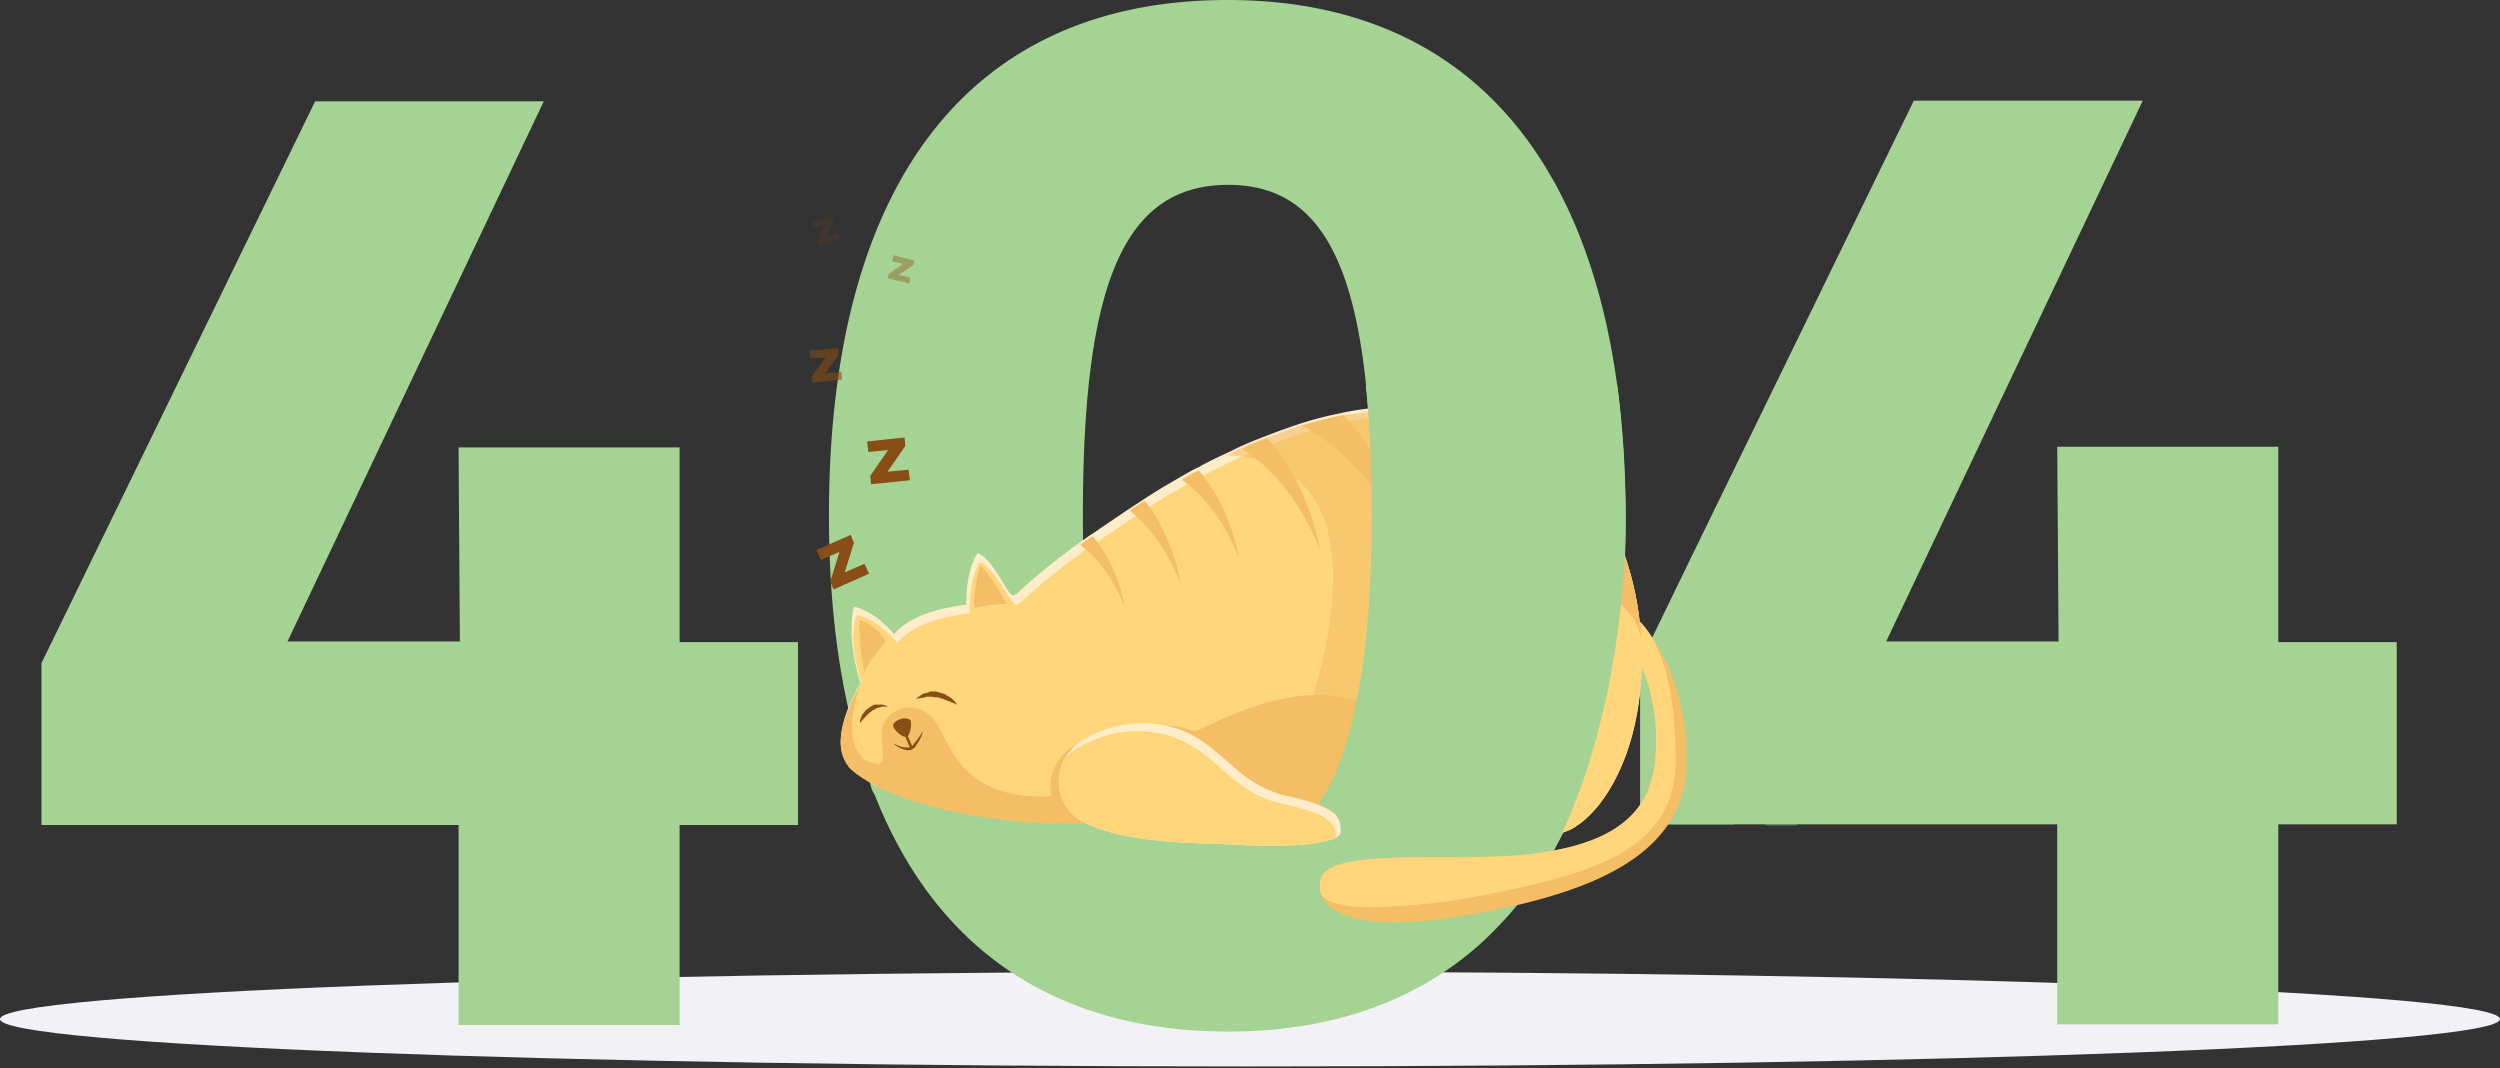 <svg width="468" height="200" fill="none" xmlns="http://www.w3.org/2000/svg"><rect width="100%" height="100%" fill="#333333" stroke="none"/><path d="M234 199.639c129.235 0 234-3.97 234-8.867 0-4.898-104.765-8.868-234-8.868s-234 3.97-234 8.868c0 4.897 104.765 8.867 234 8.867Z" fill="#F2F2F6"/><path d="M426.496 120.202V83.624h-41.381l.247 36.455h-32.268l48.032-101.236h-42.859l-40.889 83.871-10.345 21.306v30.297h78.082v37.44h41.381v-37.44h22.169v-34.115h-22.169Z" fill="#A5D394"/><path opacity=".32" d="M330.556 154.44c.862-9.36-1.97-16.134-2.586-17.488a53.683 53.683 0 0 1-3.325 17.488h-17.612v-30.297l10.345-21.306c2.956 3.695 6.035 8.744 7.267 13.301.246.862.616 1.601.862 2.463v.123c.493 1.478.862 3.079 1.231 4.557v.123c0 .123 0 .247.124.493.123.492.246.862.246 1.355.123.492.123.862.246 1.354v.37c.123.492.123 1.108.247 1.601v.123s8.744 8.621 8.867 25.863h-5.912v-.123Z" fill="#A5D394"/><path d="M101.852 18.843 53.821 120.08h32.267l-.246-36.332h41.381v36.455h22.168v34.238h-22.168v37.44H85.842v-37.44H7.76v-30.297L58.993 18.966h42.859v-.123ZM229.813 0c-48.278 0-74.633 34.238-74.633 96.433 0 20.074 2.709 37.193 8.128 51.233 11.207 29.558 33.869 45.446 66.629 45.446 18.473 0 33.745-5.173 45.568-15.026 2.094-1.724 3.941-3.571 5.788-5.542a63.542 63.542 0 0 0 5.173-6.281l2.217-3.325c9.852-15.641 15.271-36.947 15.641-63.55v-2.832C304.201 34.238 277.599 0 229.813 0Zm-26.725 111.458c-.246-4.68-.369-9.73-.369-15.148 0-43.722 7.882-61.703 27.218-61.703 17.118 0 25.124 14.41 26.602 49.017.123 3.941.246 8.129.246 12.562 0 43.475-7.882 61.579-26.848 61.579-16.996.247-25.125-13.67-26.849-46.307Z" fill="#A5D394"/><path d="M286.341 166.14a63.542 63.542 0 0 1-5.173 6.281c-14.655 2.217-35.223 8.744-36.701-4.187a6.706 6.706 0 0 1 0-2.217c1.109-5.665 27.465.862 41.874.123Z" fill="#A5D394"/><path d="M304.198 99.265c-.369 26.602-5.665 48.032-15.641 63.55-7.882.369-25.247-4.064-33.006-.123-.123.123-.246.123-.37.123-.369.123-.615.246-.985.369h-.246c-.123 0-.246 0-.37.123-.123 0-.246 0-.369.124-.123 0-.246 0-.246.123-.124 0-.247 0-.247.123-.123 0-.369.123-.492.123s-.37.123-.616.123c-1.109.123-2.217.246-3.202.37h-.862c-11.823.739-27.957 1.108-38.795-4.065h-4.68c-9.114 0-18.72-1.354-27.464-4.187-.862-.246-1.601-.616-2.34-.862-.247-.123-.616-.246-.862-.37-.124 0-.123 0-.247-.123-.739-.246-1.354-.615-2.093-.862-1.109-.492-2.217-1.108-3.326-1.724 0 0-.123 0-.123-.123-.492-.37-.985-.616-1.478-.985-.123-.124-.246-.247-.369-.247l-.123-.123c-.123-.123-.37-.246-.493-.493-.123-.123-.246-.246-.369-.246-.37-.246-.616-.616-.862-.985l-.124-.123c-2.709-3.079 1.109-11.947 2.587-14.533 0-.123.123-.246.123-.246-2.833-8.868-1.232-14.163-1.232-14.163 4.188.985 7.513 5.172 7.513 5.172 2.956-3.571 9.237-5.172 13.67-5.419-.123-6.773 1.478-8.128 1.478-8.128 11.454 3.695 2.71 9.729 15.149 0 1.108 19.459 6.404 53.82 34.238 45.445 24.508-7.389 19.951-55.175 19.212-73.156 17.242-3.694 37.317-.123 47.662 15.518-.369 26.602-4.187-6.28 0 0Z" fill="#A5D394"/><path d="M304.447 136.828c-.492 1.109-1.108 2.217-1.724 3.079-.493.862-1.108 1.601-1.724 2.34-1.355 1.478-2.71 2.833-4.311 3.818-11.946 8.252-30.543 5.419-37.809 6.158-.985.123-2.587.246-4.557.246h-1.232c-1.97.124-4.31.124-6.897.247-12.685.492-30.666.862-40.518 1.108-4.188.123-6.897.123-6.897.123h-.739c-10.961-.246-20.321-1.97-27.341-4.31-4.434-1.478-7.882-3.079-10.099-4.803-.739-.616-1.478-1.109-1.848-1.725-.246-.246-.369-.492-.492-.738-.123-.124-.123-.247-.123-.247-2.71-4.926 2.709-13.793 2.955-14.286-2.832-8.991-1.231-14.286-1.231-14.286 4.187.985 7.512 5.172 7.512 5.172.616-.739 1.355-1.355 2.217-1.97.739-.493 1.478-.862 2.217-1.232.862-.369 1.724-.739 2.586-.985 1.478-.493 2.956-.739 4.065-.985 1.478-.247 2.463-.37 2.463-.37-.123-6.774 2.094-9.606 2.094-9.606 2.955.985 5.542 7.882 6.65 7.882.862 0 2.217-2.463 12.562-9.976.739-.493 1.478-1.108 2.34-1.601a582.985 582.985 0 0 1 6.897-4.68l1.108-.739c.616-.37 1.109-.739 1.725-1.108 2.216-1.478 4.556-2.833 6.896-4.188 1.109-.615 2.094-1.231 3.203-1.724 1.724-.985 3.571-1.847 5.419-2.71.862-.369 1.724-.861 2.586-1.23 1.601-.74 3.202-1.356 4.803-1.971 2.217-.863 4.31-1.602 6.527-2.34a69.713 69.713 0 0 1 7.267-1.848c.123 0 .369-.123.492-.123 3.695-.739 7.39-1.108 11.085-1.232h.615c2.587 0 5.173.124 7.759.493 3.572.493 7.143 1.232 10.715 2.586 7.513 2.71 13.547 8.129 17.735 14.78 1.354 2.216 2.586 4.556 3.571 6.896l1.109 2.956a55.098 55.098 0 0 1 2.956 13.917c.615 7.389-.247 14.04-2.587 19.212Z" fill="#FFEDCA"/><path d="M302.723 140.031c-.493.862-1.109 1.601-1.724 2.34-11.085 12.931-33.992 9.236-42.12 9.975-.986.123-2.587.247-4.557.247h-1.232c-1.97.123-4.31.123-6.897.246-12.685.493-30.666.862-40.519 1.108-4.187.124-6.896.124-6.896.124h-.739c-10.961-.247-20.321-1.971-27.341-4.311-4.434-1.478-7.883-3.079-10.099-4.803-.739-.616-1.478-1.109-1.848-1.724-.246-.247-.369-.493-.492-.739-1.478-5.05 2.955-14.902 2.955-14.902-2.832-8.991-.739-12.439-.739-12.439 4.188.985 7.513 5.172 7.513 5.172.616-.739 1.355-1.354 2.217-1.97.739-.493 1.478-.862 2.217-1.232.862-.369 1.724-.739 2.586-.985 1.478-.493 2.956-.739 4.064-.985 1.478-.247 2.463-.37 2.463-.37-.123-6.774 1.848-9.483 1.848-9.483 2.956.985 5.788 7.882 6.897 7.882.862 0 2.217-2.463 12.562-9.976.739-.492 1.478-1.108 2.34-1.601 1.97-1.354 4.31-2.956 6.897-4.68l1.108-.739c.616-.37 1.108-.739 1.724-1.108 2.217-1.478 4.557-2.833 6.897-4.188 1.109-.615 2.094-1.231 3.202-1.724 2.587-1.354 5.296-2.71 8.005-3.94 1.602-.74 3.203-1.355 4.804-1.971 2.216-.862 4.31-1.601 6.527-2.34 2.586-.74 5.173-1.478 7.759-1.97 3.941-.74 7.759-1.232 11.7-1.232 2.586 0 5.173.123 7.759.492 3.571.493 7.143 1.232 10.715 2.587 7.512 2.71 13.547 8.128 17.734 14.778a39.431 39.431 0 0 1 2.956 5.543c5.789 13.67 5.789 29.804-.246 38.918Z" fill="#FFD67B"/><path d="M315.779 142.247c0 17.366-16.626 24.509-38.918 28.696-19.459 3.695-28.572.985-29.681-3.941a6.706 6.706 0 0 1 0-2.217c1.232-6.404 24.632-3.202 39.411-4.926 14.779-1.724 22.291-7.02 23.277-17.612.985-10.591-2.71-17.734-2.71-17.734l-.123-7.267v-.739c-.123-.246 8.744 8.498 8.744 25.74Z" fill="#F3BE65"/><path d="M312.454 138.429c0 17.366-16.873 25.494-39.164 29.682-13.055 2.463-25.124 2.463-26.11-1.109a6.706 6.706 0 0 1 0-2.217c1.232-6.404 24.632-3.202 39.411-4.926 14.779-1.724 22.291-7.02 23.277-17.612.985-10.591-2.71-17.734-2.71-17.734l-.123-7.267c.246.37.493.862.739 1.355 2.217 4.064 4.68 10.715 4.68 19.828Z" fill="#FFD67B"/><path d="M313.684 142.371c0 17.365-16.503 21.552-38.794 25.74-13.055 2.463-22.784 1.108-27.218-.863 0-.492 0-.985.123-1.477 1.232-6.405 24.632-3.203 39.411-4.927 14.778-1.724 22.291-7.02 23.276-17.611.986-10.592-3.202-19.213-3.202-19.213l-.246-7.636c5.419 5.665 6.65 16.75 6.65 25.987Z" fill="#FFD67B"/><path d="M210.599 113.675c-2.463-6.158-5.788-9.73-8.374-11.7.739-.493 1.478-1.109 2.34-1.601 4.803 5.665 6.034 13.301 6.034 13.301ZM221.067 109.364c-2.832-7.143-6.527-11.33-9.606-13.794l1.108-.738c.616-.37 1.109-.74 1.725-1.109 5.419 6.774 6.773 15.641 6.773 15.641ZM231.906 104.315c-3.202-8.005-7.512-12.316-10.715-14.533 1.109-.616 2.094-1.231 3.203-1.724 5.911 6.65 7.512 16.257 7.512 16.257ZM247.177 103.083c-4.433-11.207-10.714-16.626-14.779-19.09 1.601-.738 3.203-1.354 4.804-1.97 7.759 8.252 9.852 20.568 9.975 21.06ZM264.912 105.669c-6.528-16.503-16.011-23.276-21.183-25.986 2.586-.739 5.172-1.478 7.758-1.97 10.469 10.96 13.302 27.341 13.425 27.956ZM277.474 104.807c-2.956-15.64-9.606-24.139-14.41-28.326 2.587 0 5.173.123 7.759.493 7.144 12.562 6.651 27.833 6.651 27.833ZM198.039 154.194c-20.198-.493-35.223-6.035-39.287-10.838l2.217-2.094s0 1.109 2.956 1.724c2.832.616 0-5.788 1.724-8.005 1.601-2.34 5.296-3.941 8.744-.739 3.448 3.202 4.064 16.011 23.031 14.779l.615 5.173Z" fill="#F3BE65"/><path d="M302.723 140.031c-.493.862-1.109 1.601-1.725 2.34-11.084 12.931-33.991 9.236-42.12 9.975-.985.123-2.586.247-4.557.247h-1.231c-1.971.123-4.311.123-6.897.246-12.685.493-30.666.862-40.519 1.108-4.187.124-6.897.124-6.897.124h-.739c-10.961-.247-20.321-1.971-27.341-4.311 2.34.246 15.518 1.355 25.124.739 10.592-.739 36.209-23.893 55.422-19.952 19.212 3.941 60.347-9.852 48.524-35.346-.123-.37-.37-.739-.493-1.108 9.237 14.655 10.592 35.1 3.449 45.938Z" fill="#F3BE65"/><path d="M247.672 152.962c-18.104.616-47.293 1.232-47.293 1.232h-.369c-4.68-3.572-4.557-11.085.862-14.41 3.325-1.97 7.759-3.695 13.178-3.202 12.315.985 14.409 11.207 25.124 13.424 4.557.986 7.143 1.971 8.498 2.956Z" fill="#F3BE65"/><path d="M253.091 152.716c-1.971.123-4.311.123-6.897.246-12.685.493-30.666.862-40.519 1.109-5.789-3.203-5.912-11.577-.123-15.026 3.325-1.97 7.759-3.694 13.178-3.202 12.315.985 14.409 11.208 25.124 13.424 5.419 1.109 8.005 2.217 9.237 3.449Z" fill="#F3BE65"/><path d="M250.997 155.672c0 .369-.247.739-.862 1.108-1.478.739-4.68 1.355-8.868 1.478a82.924 82.924 0 0 1-9.483-.123c-7.389-.37-20.444-.123-28.573-4.064-4.68-2.217-6.034-7.513-4.064-11.7.739-1.478 1.848-2.71 3.326-3.695 3.325-1.971 7.758-3.695 13.177-3.202 12.316.985 14.41 11.207 25.125 13.424.369.123.615.123.985.246 9.606 2.217 9.114 4.557 9.237 6.528Z" fill="#FFEDCA"/><path d="M250.135 156.78c-.123 0-.247.123-.247.123-.123 0-.246.123-.369.123-.123.123-.37.123-.616.247-.123 0-.246.123-.492.123-.37.123-.616.123-1.109.246-.123 0-.246 0-.369.123-.862.123-1.848.247-2.956.37-.37 0-.862.123-1.232.123h-1.601a82.922 82.922 0 0 1-9.483-.123c-7.389-.37-20.444-.123-28.573-4.064-4.68-2.217-6.034-7.513-4.064-11.7.616-.863 1.478-1.602 2.463-2.217 3.326-1.971 7.759-3.695 13.178-3.202 12.316.985 14.41 11.207 25.124 13.424.37.123.616.123.986.246.492.123 1.108.246 1.478.37 7.759 1.847 7.759 3.941 7.882 5.788Z" fill="#FFD67B"/><path d="M303.339 122.912c0 7.882-.862 14.409-2.34 19.459-11.084 12.931-33.991 9.236-42.12 9.975-.985.123-2.586.247-4.557.247 0-.986.37-2.094.862-2.833 1.355-2.586 15.641-3.079 14.779-5.049-.862-1.971-7.266-2.956-7.266-15.765v-.739c.369-9.729 8.005-17.734 17.735-18.72 9.237-.862 22.907 0 22.907 13.425Z" fill="#F3BE65"/><path d="M307.28 122.912v3.202c-.738 15.394-6.896 25.001-12.069 28.449-.493.37-.985.616-1.478.862-.123 0-.246.123-.369.123-.247.124-.37.124-.616.247-.246 0-.37.123-.616.123h-.123c-1.601.369-3.449.616-5.296.739h-.123c-6.035.616-13.055.492-20.198.492-1.97 0-3.448-.246-4.557-.492-4.557-1.355-4.433-4.064-2.586-6.774 1.847-2.709 15.641-3.079 14.779-5.049-.862-1.971-7.266-2.956-7.266-15.765v-.738c.246-9.73 8.005-17.735 17.734-18.72 4.68-.493 10.469-.493 15.026 1.354a14.477 14.477 0 0 1 3.325 1.848c.246.246.492.492.739.615l.616.616.615.616c.123.246.37.369.493.616 0 0 0 .123.123.123.123.123.246.369.37.493.246.369.369.739.615 1.108.124.246.247.493.247.739v.123c.123.246.246.616.246.862.123.37.123.616.246.985 0 .247.123.37.123.616 0 .247 0 .37.124.616-.124.616-.124 1.355-.124 1.971Z" fill="#FFEDCA"/><path d="M307.281 122.912v3.202c-.739 15.394-6.897 25.001-12.07 28.449-.492.37-.985.616-1.478.862-.123 0-.246.123-.369.123-.246.124-.37.124-.616.247-.246 0-.369.123-.616.123h-.123c-.369.123 1.232 0 .493.123-1.724.246-3.695.493-5.789.616h-.123c-6.281.492-13.793.492-20.198.492-1.97 0-3.448-.246-4.557-.492-3.202-1.478-2.463-4.557-1.477-6.404 1.354-2.464 15.641-3.079 14.778-5.05-.862-1.97-7.266-2.956-7.266-15.764v-.739c.246-9.729 8.005-17.735 17.735-18.72 4.31-.369 9.483-.493 13.917.985a14.477 14.477 0 0 1 3.325 1.848c.246.246.493.492.739.615l.616.616.616.616c.123.246.369.369.492.616 0 0 0 .123.123.123.123.123.247.369.37.493.246.369.369.739.616 1.108.123.246.246.493.246.739v.123c.123.246.246.616.246.862.123.37.123.616.247.985 0 .247.123.37.123.616 0 .247 0 .37.123.616-.123.616-.123 1.355-.123 1.971Z" fill="#FFD67B"/><path d="M160.599 145.08c-.739-.616-1.478-1.108-1.848-1.724-.246-.37-.492-.616-.615-.985-2.71-4.927 2.709-13.794 2.955-14.287-.123.493-3.448 8.868-.123 13.178.985 1.355.616 2.586-.369 3.818ZM161.829 125.867s-1.354-6.404-.862-9.729c0 0 2.833.493 4.803 3.941 0 0-3.448 4.064-3.941 5.788ZM183.506 105.916s-1.478 5.049-1.109 7.882c0 0 4.064-.862 6.035-.739 0 .123-2.463-4.926-4.926-7.143Z" fill="#F3BE65"/><path d="M160.967 135.351s0-.493.246-1.109c.123-.123.123-.369.246-.493.124-.123.247-.369.37-.492s.246-.37.493-.493c.123-.123.369-.246.492-.369.246-.123.37-.247.616-.37s.493-.123.616-.123h1.108c.123 0 .37.123.493.123s.246.123.369.123a.38.38 0 0 0 .247.124h-.986c-.123 0-.246 0-.492.123-.123 0-.37.123-.493.123s-.123 0-.246.123c-.123 0-.123.123-.247.123-.123.123-.369.123-.492.247a1.705 1.705 0 0 1-.493.369l-.369.369-.37.37-.369.369c-.493.616-.739.863-.739.863ZM171.436 130.917l.246-.246c.123-.124.123-.247.369-.247.123-.123.247-.246.493-.369a.94.94 0 0 1 .616-.247c.246-.123.492-.123.739-.246.246-.123.492-.123.862-.123.246 0 .616 0 .862.123s.616.123.862.246c.246.124.493.124.739.37.246.123.493.246.616.369.246.124.369.247.492.37l.37.369c.123.123.246.247.246.37l.246.246s-.123 0-.369-.123a6.12 6.12 0 0 0-.862-.37c-.123-.123-.37-.123-.616-.246s-.369-.123-.616-.246c-.246-.123-.492-.123-.739-.246-.246-.124-.492-.124-.739-.124-.246 0-.492 0-.739-.123h-.738c-.247 0-.493 0-.616.123-.247 0-.37.124-.616.124-.616 0-1.108.246-1.108.246ZM167.494 135.227c-.369.247-.369.739-.123 1.109.493.739 1.601 1.724 2.34 1.601.739-.246.985-2.463.739-3.079-.37-.493-1.848-.616-2.956.369Z" fill="#894D16"/><path d="m169.705 137.226-.453.194 1.214 2.83.453-.194-1.214-2.83Z" fill="#894D16"/><path d="M167.248 139.168s.37.37.985.739c.37.124.739.37 1.232.493.246 0 .493.123.739 0h.369c.123-.123.247-.123.37-.246.246-.123.369-.37.492-.493.124-.246.247-.369.37-.616.246-.369.493-.739.616-1.108.246-.616.369-1.109.369-1.109s-.123.124-.123.247c-.123.123-.246.369-.493.739-.246.246-.369.615-.739.985-.123.123-.246.369-.369.493-.123.123-.246.369-.493.492-.123.123-.123.123-.246.123h-.862c-.37 0-.862-.123-1.109-.246-.369-.123-.615-.246-.738-.369a.538.538 0 0 1-.37-.124Z" fill="#894D16"/><path opacity=".58" d="m263.065 81.284-2.216 63.303s-12.193 6.897-14.164 6.035c-1.97-.862-7.635-1.97-7.635-1.97s29.065-61.826-9.484-63.427c.863-.37 1.725-.862 2.587-1.231 1.601-.74 3.202-1.355 4.803-1.97 2.217-.863 4.31-1.602 6.527-2.34a69.624 69.624 0 0 1 7.267-1.848c6.034-.862 10.714-1.355 11.576-1.355l.739 4.803Z" fill="#F3BE65"/><path d="M302.722 71.924c-15.641-.123-31.405-.739-47.046.246.739 7.02 1.108 15.026 1.108 24.14 0 26.478-3.448 44.829-9.975 54.189 0 0 .985.369 2.586 1.355.246.123.985.862.985.862s.862 1.478.739 2.956c1.109.492 1.971 5.419 1.971 5.419s4.187-.616 4.803-.493c5.665-.37 11.823-.246 16.872-.37 5.912-.246 10.715-.369 16.134-1.108 7.882-15.395 13.424-38.425 13.424-62.81-.123-8.622-.615-16.75-1.601-24.386Z" fill="#A5D394"/><path d="m159.242 100.127.616 1.478-1.724 5.542 3.694-1.601.863 1.848-6.651 2.955-.616-1.477 1.724-5.543-3.448 1.478-.862-1.847 6.404-2.833ZM169.338 81.9l.124 1.601-3.326 4.803 3.941-.37.247 1.971-7.267.74-.123-1.602 3.325-4.803-3.694.37-.247-1.971 7.02-.739Z" fill="#894D16"/><path opacity=".58" d="m156.901 65.15.123 1.232-2.586 3.572 3.079-.37.123 1.478-5.542.616-.123-1.232 2.586-3.571-2.832.246-.124-1.478 5.296-.492Z" fill="#894D16"/><path opacity=".39" d="m171.188 48.77-.246.863-2.71 1.847 2.217.493-.246 1.108-4.064-.985.246-.862 2.709-1.848-2.093-.492.246-1.109 3.941.986Z" fill="#894D16"/><path opacity=".15" d="m155.794 40.396.247.862-1.232 3.079 2.094-.74.369 1.11-3.941 1.354-.246-.862 1.232-3.079-1.971.616-.369-1.109 3.817-1.231Z" fill="#894D16"/></svg>